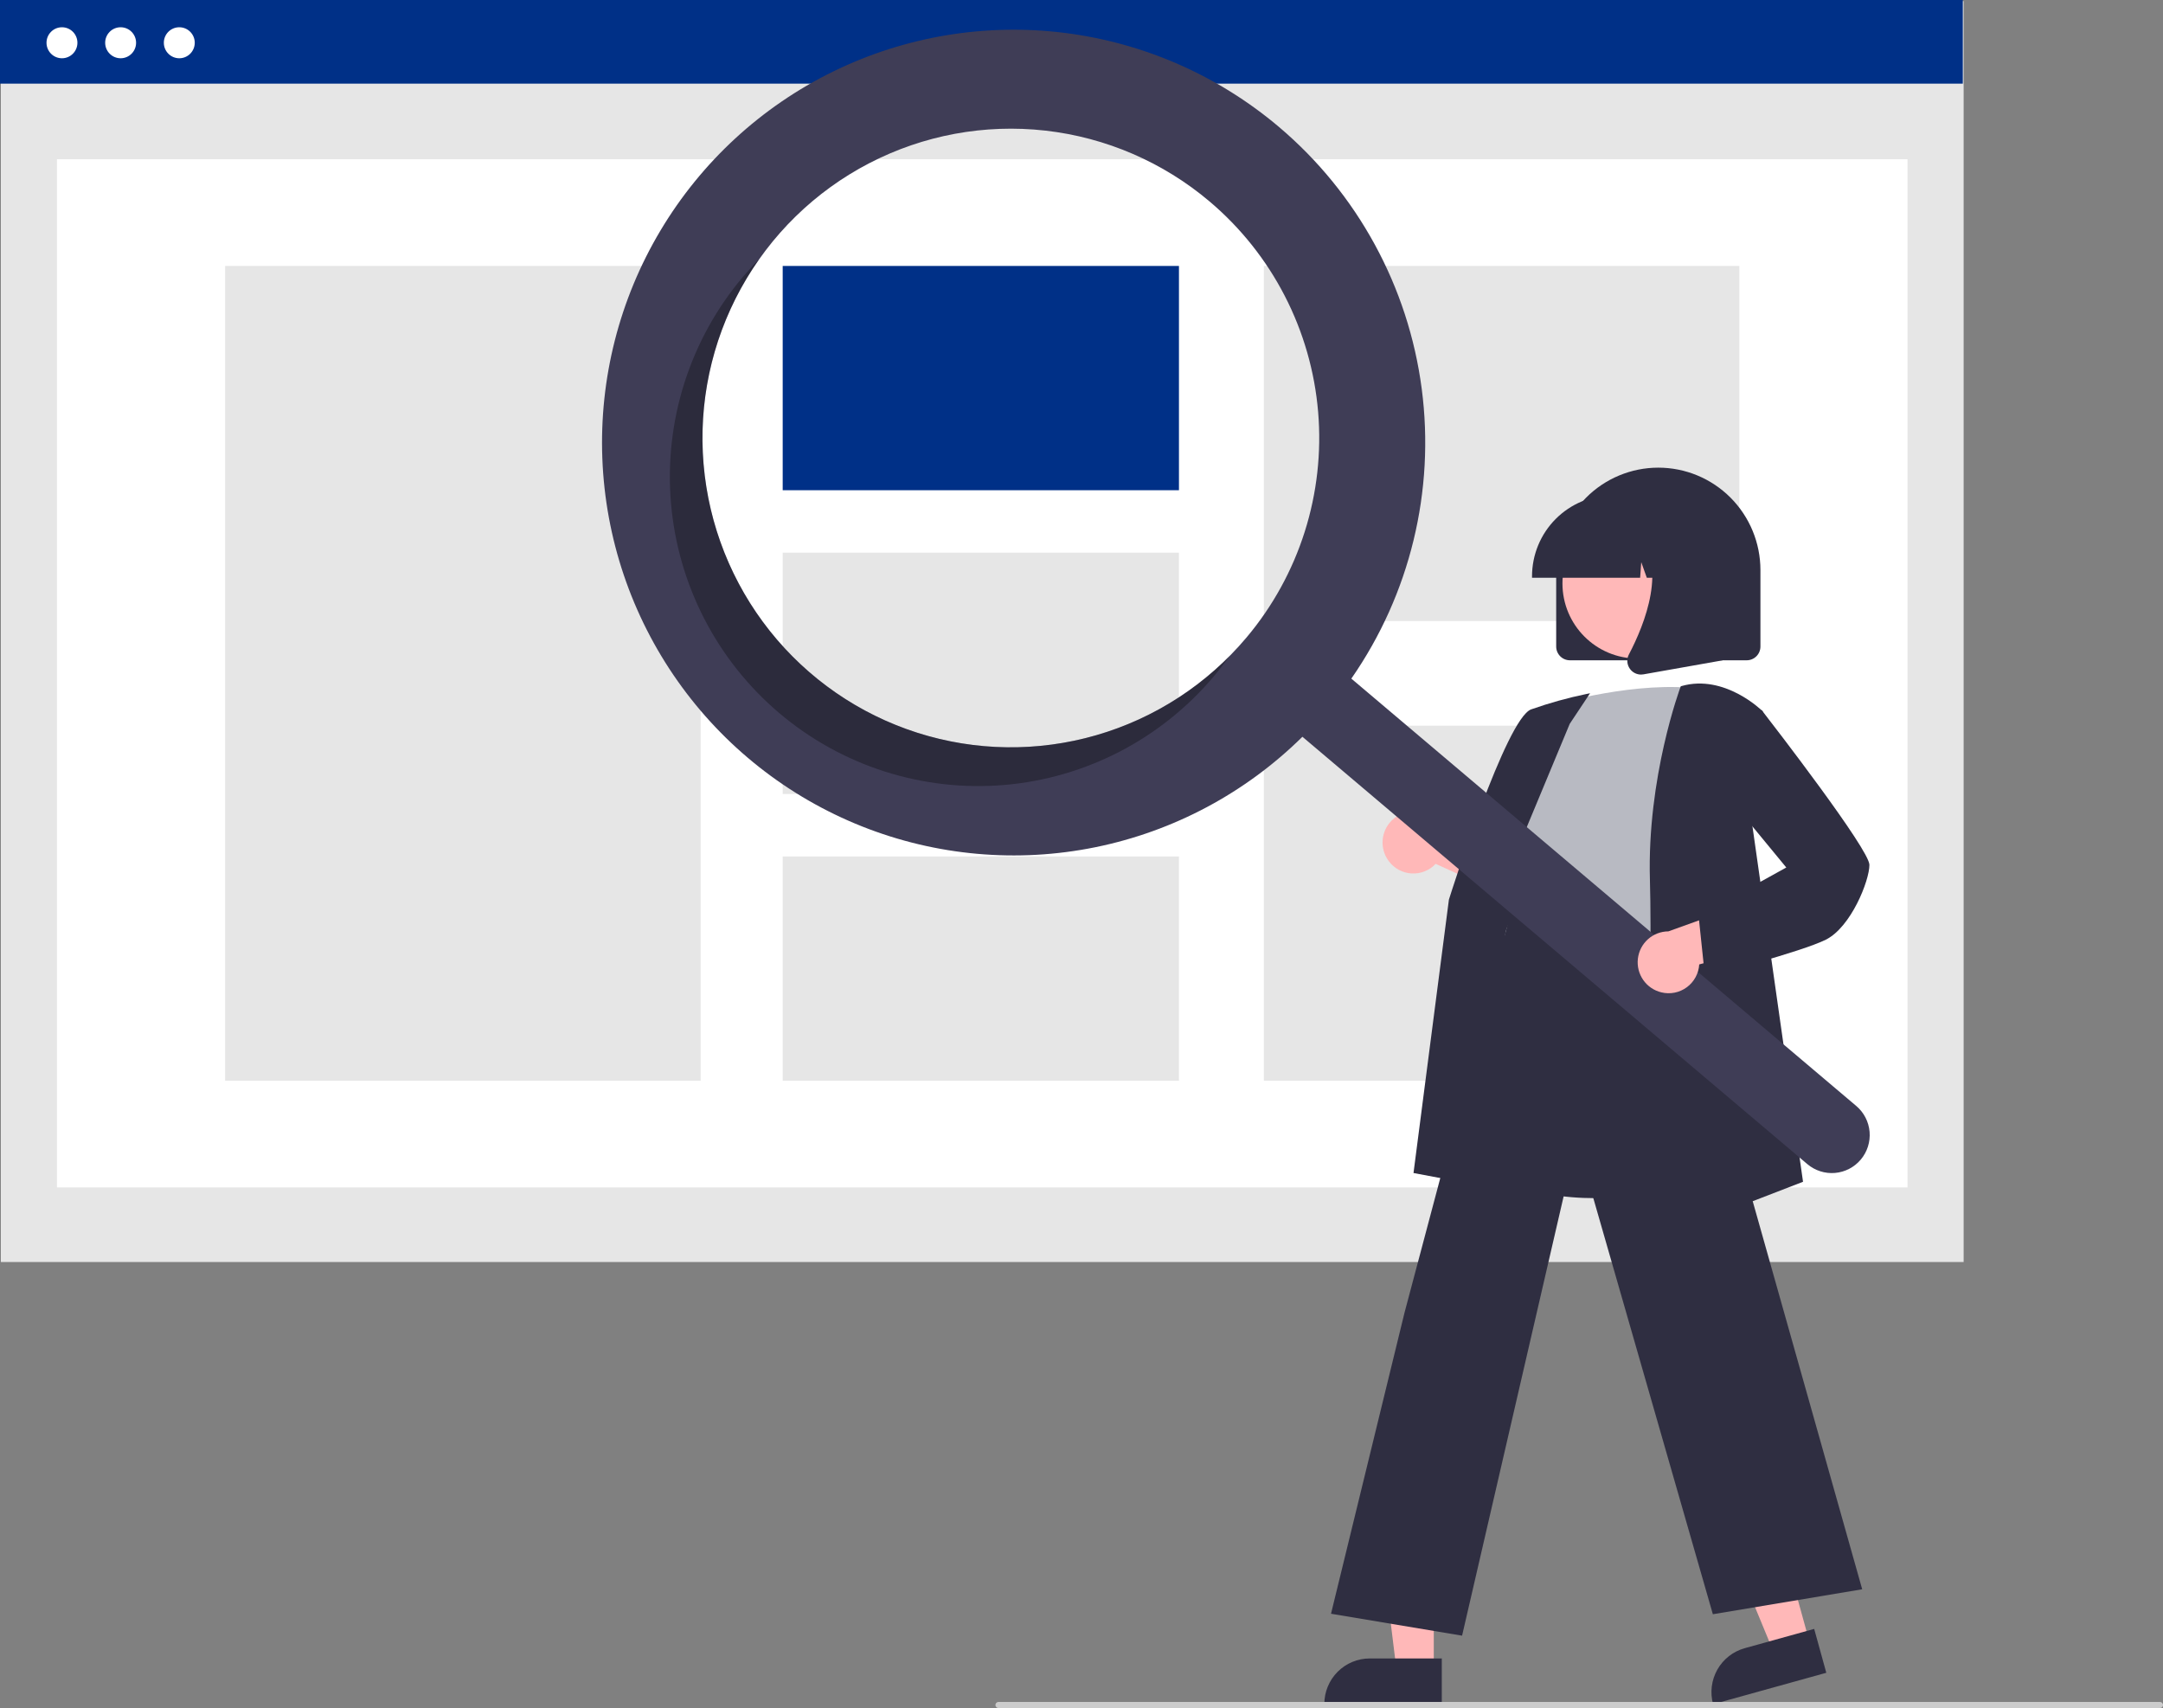 <svg width="347" height="274" viewBox="0 0 347 274" fill="none" xmlns="http://www.w3.org/2000/svg">
<rect x="0" y="0" width="347" height="274" fill="#808080" stroke="none"/>
<g clip-path="url(#clip0)">
<path d="M315.018 0.18H0.135V202.448H315.018V0.18Z" fill="#E6E6E6"/>
<path d="M306.014 25.548H9.138V190.481H306.014V25.548Z" fill="white"/>
<path d="M314.883 0H0V13.417H314.883V0Z" fill="#003087"/>
<path d="M9.941 9.346C11.31 9.346 12.42 8.233 12.42 6.859C12.42 5.486 11.31 4.373 9.941 4.373C8.572 4.373 7.462 5.486 7.462 6.859C7.462 8.233 8.572 9.346 9.941 9.346Z" fill="white"/>
<path d="M19.352 9.346C20.721 9.346 21.831 8.233 21.831 6.859C21.831 5.486 20.721 4.373 19.352 4.373C17.983 4.373 16.873 5.486 16.873 6.859C16.873 8.233 17.983 9.346 19.352 9.346Z" fill="white"/>
<path d="M28.763 9.346C30.133 9.346 31.243 8.233 31.243 6.859C31.243 5.486 30.133 4.373 28.763 4.373C27.394 4.373 26.284 5.486 26.284 6.859C26.284 8.233 27.394 9.346 28.763 9.346Z" fill="white"/>
<path d="M112.397 42.662H36.114V173.368H112.397V42.662Z" fill="#E6E6E6"/>
<path d="M189.134 42.662H125.564V78.64H189.134V42.662Z" fill="#003087"/>
<path d="M189.134 88.659H125.564V127.37H189.134V88.659Z" fill="#E6E6E6"/>
<path d="M189.134 137.39H125.564V173.368H189.134V137.39Z" fill="#E6E6E6"/>
<path d="M279.039 42.662H202.756V99.623H279.039V42.662Z" fill="#E6E6E6"/>
<path d="M279.039 116.407H202.756V173.368H279.039V116.407Z" fill="#E6E6E6"/>
<path d="M249.652 103.715V91.452C249.652 87.094 251.378 82.914 254.45 79.832C257.523 76.751 261.69 75.019 266.035 75.019C270.38 75.019 274.547 76.751 277.62 79.832C280.692 82.914 282.418 87.094 282.418 91.452V103.715C282.418 104.3 282.186 104.861 281.773 105.275C281.36 105.689 280.801 105.921 280.218 105.922H251.852C251.269 105.921 250.71 105.689 250.297 105.275C249.884 104.861 249.652 104.3 249.652 103.715Z" fill="#2F2E41"/>
<path d="M290.261 263.303L284.482 264.907L275.564 243.315L284.092 240.948L290.261 263.303Z" fill="#FFB8B8"/>
<path d="M279.898 264.397L291.042 261.304L292.984 268.341L274.823 273.382C274.568 272.458 274.497 271.493 274.614 270.541C274.731 269.589 275.034 268.67 275.505 267.836C275.976 267.001 276.606 266.268 277.36 265.678C278.114 265.088 278.976 264.653 279.898 264.397Z" fill="#2F2E41"/>
<path d="M230.016 267.761H224.02L221.167 244.565H230.017L230.016 267.761Z" fill="#FFB8B8"/>
<path d="M219.737 266.043H231.3V273.345H212.457C212.457 272.386 212.645 271.437 213.011 270.551C213.377 269.665 213.913 268.86 214.589 268.182C215.265 267.504 216.068 266.966 216.951 266.599C217.834 266.232 218.781 266.043 219.737 266.043Z" fill="#2F2E41"/>
<path d="M222.786 138.128C223.214 138.708 223.763 139.186 224.396 139.53C225.028 139.873 225.727 140.073 226.445 140.116C227.163 140.159 227.881 140.044 228.549 139.778C229.218 139.512 229.82 139.103 230.314 138.578L246.252 145.768L244.802 136.777L229.889 131.327C228.956 130.554 227.772 130.151 226.563 130.195C225.353 130.238 224.201 130.725 223.326 131.564C222.45 132.402 221.912 133.533 221.812 134.743C221.713 135.953 222.059 137.158 222.786 138.128H222.786Z" fill="#FFB8B8"/>
<path d="M255.902 192.203C250.894 192.203 245.71 191.454 241.353 189.229C239.04 188.071 236.99 186.447 235.332 184.458C233.673 182.469 232.442 180.158 231.715 177.67C229.444 170.46 232.307 163.376 235.075 156.526C236.79 152.281 238.411 148.272 238.831 144.32L238.978 142.917C239.633 136.615 240.198 131.173 243.329 129.131C244.952 128.073 247.134 128.013 250 128.946L276.92 137.717L275.93 188.972L275.767 189.027C275.626 189.074 266.136 192.203 255.902 192.203Z" fill="#2F2E41"/>
<path d="M249.529 112.99C249.529 112.99 262.734 109.066 273.004 110.537C273.004 110.537 267.135 142.911 269.092 153.703C271.048 164.494 235.102 157.872 242.438 147.571L244.883 135.308C244.883 135.308 239.993 130.403 244.394 124.517L249.529 112.99Z" fill="#B8BAC2"/>
<path d="M243.035 191.23L226.761 188.17L232.442 144.314C232.824 143.09 241.626 115.304 245.623 113.8C248.526 112.775 251.494 111.948 254.508 111.325L255.087 111.208L251.823 116.118L238.832 147.342L243.035 191.23Z" fill="#2F2E41"/>
<path d="M234.555 262.387L213.528 258.872L225.328 210.544L242.887 144.453L243.06 145.627C243.074 145.714 244.714 154.348 269.054 150.517L269.268 150.484L269.327 150.693L298.745 254.946L274.786 258.951L252.933 182.888L234.555 262.387Z" fill="#2F2E41"/>
<path d="M263.699 199.438L263.712 199.067C263.727 198.655 265.173 157.681 264.69 141.202C264.205 124.667 269.543 110.348 269.597 110.205L269.64 110.09L269.758 110.056C276.663 108.078 282.654 113.983 282.714 114.043L282.798 114.127L280.831 130.401L289.251 189.577L263.699 199.438Z" fill="#2F2E41"/>
<path d="M262.668 105.637C269.302 105.637 274.68 100.243 274.68 93.589C274.68 86.935 269.302 81.541 262.668 81.541C256.035 81.541 250.657 86.935 250.657 93.589C250.657 100.243 256.035 105.637 262.668 105.637Z" fill="#FFB8B8"/>
<path d="M245.776 92.433C245.78 88.987 247.146 85.683 249.576 83.246C252.006 80.809 255.3 79.438 258.736 79.434H261.181C264.617 79.438 267.911 80.809 270.341 83.246C272.77 85.683 274.137 88.987 274.141 92.433V92.678H268.973L267.211 87.728L266.858 92.678H264.188L263.298 90.18L263.12 92.678H245.776V92.433Z" fill="#2F2E41"/>
<path d="M261.486 107.302C261.244 106.972 261.099 106.581 261.068 106.172C261.038 105.764 261.123 105.355 261.314 104.993C263.905 100.049 267.533 90.915 262.718 85.282L262.372 84.877H276.352V105.93L263.652 108.177C263.523 108.2 263.393 108.212 263.262 108.212C262.916 108.212 262.574 108.129 262.265 107.971C261.956 107.813 261.69 107.584 261.486 107.302Z" fill="#2F2E41"/>
<path d="M205.197 20.379C195.414 12.099 183.443 6.85 170.74 5.27C158.036 3.69 145.149 5.847 133.646 11.48C122.143 17.112 112.52 25.976 105.948 36.994C99.376 48.011 96.139 60.708 96.63 73.537C97.121 86.366 101.319 98.776 108.714 109.256C116.109 119.736 126.381 127.834 138.281 132.565C150.18 137.296 163.195 138.456 175.74 135.904C188.285 133.352 199.82 127.197 208.941 118.19L289.937 186.738C291.17 187.783 292.766 188.295 294.374 188.16C295.982 188.024 297.471 187.254 298.513 186.018C299.555 184.782 300.064 183.181 299.93 181.568C299.795 179.955 299.027 178.462 297.794 177.417L297.786 177.41L216.789 108.861C226.199 95.316 230.226 78.735 228.081 62.368C225.937 46 217.776 31.026 205.197 20.379ZM199.976 102.26C193.666 109.761 185.28 115.216 175.879 117.936C166.478 120.656 156.484 120.519 147.16 117.543C137.836 114.566 129.602 108.883 123.499 101.212C117.396 93.542 113.697 84.228 112.871 74.45C112.045 64.671 114.129 54.866 118.859 46.275C123.588 37.684 130.752 30.692 139.443 26.185C148.135 21.677 157.964 19.856 167.687 20.951C177.41 22.046 186.592 26.009 194.07 32.338H194.07C199.035 36.54 203.126 41.682 206.11 47.47C209.094 53.258 210.913 59.579 211.461 66.072C212.009 72.565 211.277 79.103 209.307 85.312C207.336 91.521 204.166 97.28 199.976 102.26Z" fill="#3F3D56"/>
<path opacity="0.3" d="M130.262 108.184C120.772 100.151 114.64 88.832 113.085 76.475C111.53 64.117 114.665 51.625 121.867 41.479C120.921 42.434 120.007 43.435 119.124 44.481C114.934 49.461 111.764 55.22 109.793 61.429C107.822 67.638 107.09 74.176 107.639 80.669C108.187 87.162 110.005 93.483 112.989 99.271C115.973 105.059 120.065 110.201 125.03 114.403C129.995 118.605 135.737 121.785 141.928 123.762C148.118 125.739 154.637 126.473 161.11 125.923C167.584 125.373 173.886 123.549 179.657 120.556C185.427 117.563 190.554 113.46 194.744 108.479C195.625 107.432 196.454 106.36 197.233 105.262C188.472 114.09 176.723 119.292 164.316 119.833C151.909 120.374 139.754 116.216 130.262 108.184Z" fill="black"/>
<path d="M266.525 159.19C267.223 159.362 267.951 159.377 268.656 159.236C269.361 159.095 270.026 158.8 270.606 158.373C271.185 157.946 271.664 157.397 272.009 156.764C272.353 156.131 272.555 155.43 272.601 154.711L289.441 150.023L282.595 144.037L267.654 149.406C266.443 149.41 265.276 149.859 264.373 150.668C263.471 151.477 262.895 152.59 262.756 153.796C262.617 155.002 262.924 156.217 263.619 157.211C264.313 158.206 265.347 158.91 266.525 159.19Z" fill="#FFB8B8"/>
<path d="M273.524 156.709L272.499 146.945L286.566 139.161L277.395 128.026L278.891 115.518L282.618 113.916L282.734 114.065C284.491 116.332 299.902 136.276 299.902 138.742C299.902 141.274 296.954 148.711 292.92 150.734C289.029 152.685 274.419 156.477 273.799 156.638L273.524 156.709Z" fill="#2F2E41"/>
<path d="M346.511 274H160.181C160.052 274 159.927 273.948 159.835 273.856C159.744 273.764 159.692 273.64 159.692 273.51C159.692 273.379 159.744 273.255 159.835 273.163C159.927 273.071 160.052 273.019 160.181 273.019H346.511C346.641 273.019 346.765 273.071 346.857 273.163C346.948 273.255 347 273.379 347 273.51C347 273.64 346.948 273.764 346.857 273.856C346.765 273.948 346.641 274 346.511 274Z" fill="#CCCCCC"/>
</g>
<defs>
<clipPath id="clip0">
<rect width="347" height="274" fill="white"/>
</clipPath>
</defs>
</svg>

